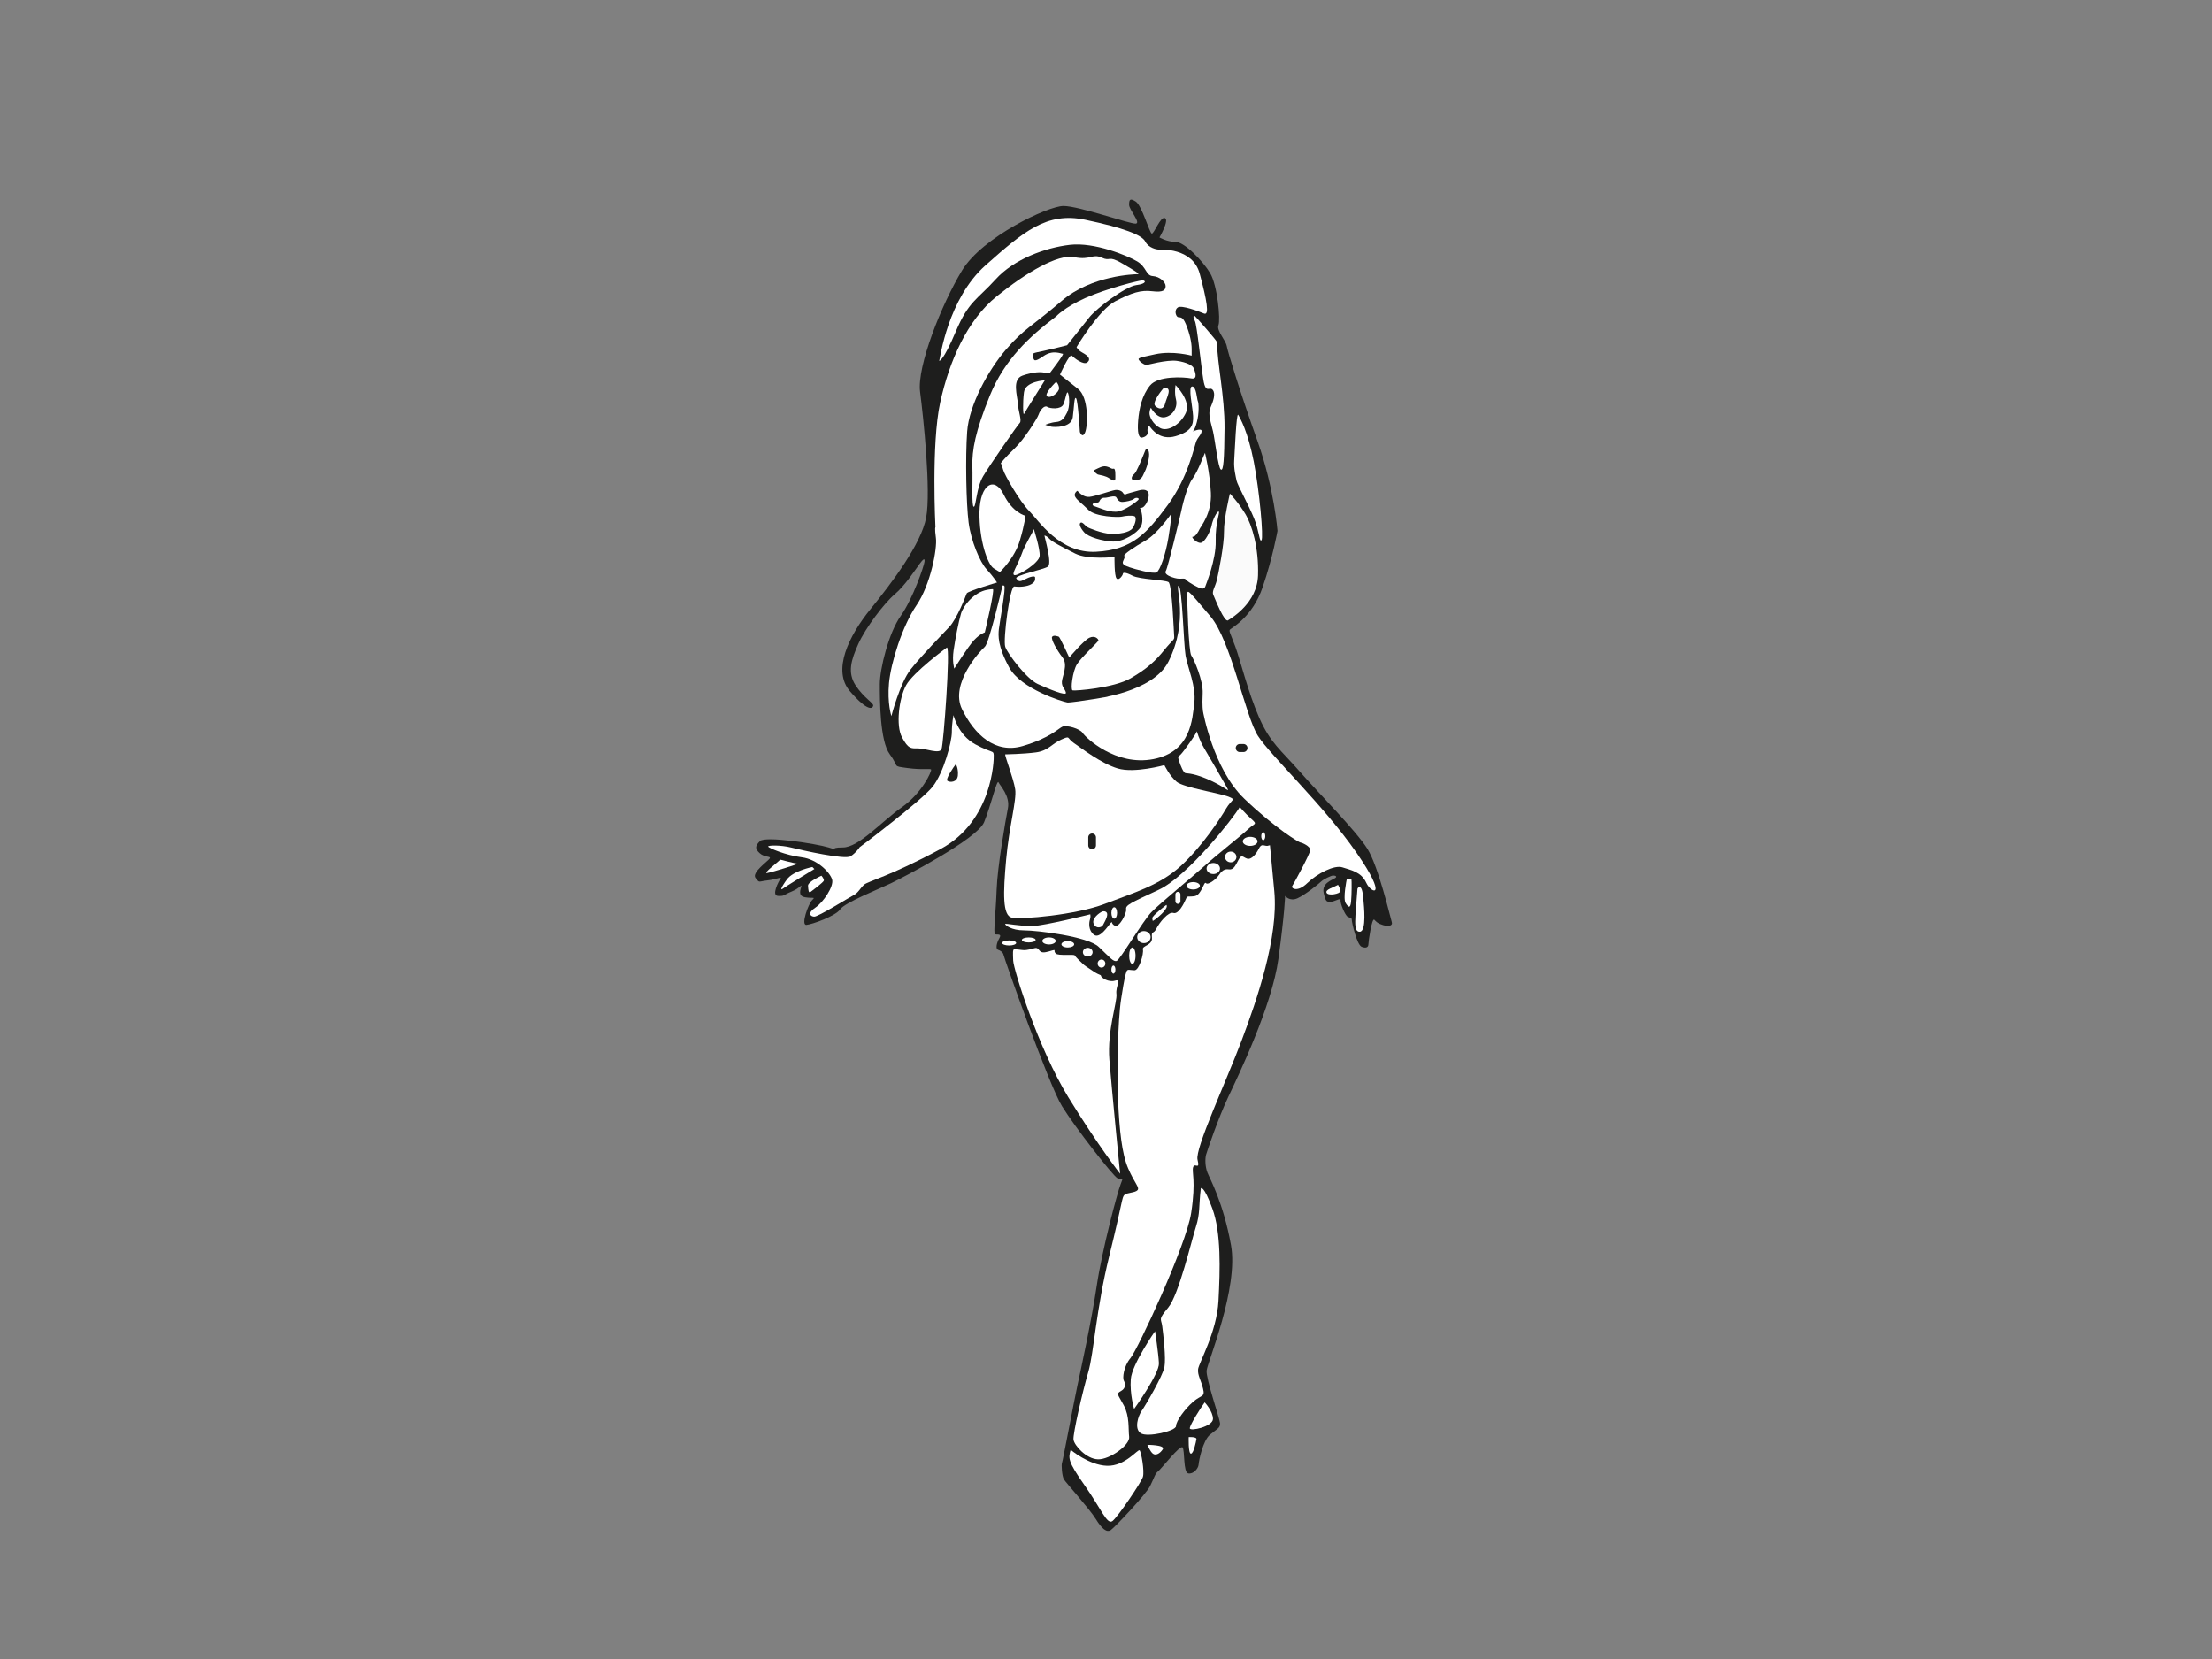 <?xml version="1.0" encoding="utf-8"?>
<!-- Generator: Adobe Illustrator 17.0.0, SVG Export Plug-In . SVG Version: 6.00 Build 0)  -->
<!DOCTYPE svg PUBLIC "-//W3C//DTD SVG 1.1//EN" "http://www.w3.org/Graphics/SVG/1.1/DTD/svg11.dtd">
<svg version="1.1" id="Layer_1" xmlns="http://www.w3.org/2000/svg" xmlns:xlink="http://www.w3.org/1999/xlink" x="0px" y="0px"
	 width="800px" height="600px" viewBox="0 0 800 600" enable-background="new 0 0 800 600" xml:space="preserve">
<rect x="0" y="0" width="800" height="600" fill="#808080" stroke="none"/>
<path fill="#1E1E1D" d="M462.026,191.991c0,0-1.234-15.59-7.181-32.316c-6.384-17.954-10.772-32.317-11.171-34.512
	c-0.399-2.194-3.79-5.586-2.993-7.58c0.798-1.995-0.399-14.363-2.992-18.752c-2.593-4.389-9.376-11.371-12.568-11.371
	s-5.785-1.596-5.785-1.596s3.591-6.184,1.995-6.982c-1.596-0.798-3.99,5.785-4.788,5.585c-0.798-0.199-3.591-10.173-5.785-11.57
	c-2.194-1.396-2.394-0.598-2.394,1.197c0,1.795,4.388,6.583,2.394,6.783c-1.995,0.199-20.547-6.383-26.133-6.383
	c-5.585,0-29.325,11.171-36.706,23.339c-7.38,12.169-16.357,34.71-15.161,43.887c1.197,9.176,3.99,35.907,2.194,45.483
	c-1.795,9.575-12.368,23.54-20.148,33.115c-7.78,9.575-13.964,22.143-7.381,29.724c6.583,7.581,8.179,6.184,8.378,5.187
	c0.199-0.998-3.392-2.793-6.383-7.381c-2.993-4.588-1.596-9.176,0.997-14.962c2.594-5.785,9.377-14.762,13.167-17.954
	c3.79-3.192,7.779-9.376,8.976-10.972c1.197-1.596,1.995-2.394,1.796-0.798c-0.2,1.596-4.19,13.366-8.578,19.55
	c-4.389,6.184-7.581,19.15-7.581,24.736c0,5.586,0,20.548,3.591,25.336c3.591,4.788,0.599,4.189,6.384,4.987
	c5.785,0.798,8.378,0,8.578,0.599c0.2,0.598-3.192,8.379-10.573,13.565c-7.381,5.187-15.56,14.563-21.345,14.563
	c-5.785,0-0.771,1.341-5.227-0.016c-4.456-1.356-22.769-4.164-24.707-2.325c-1.939,1.842-1.842,2.907-0.096,4.457
	c1.742,1.551,4.067,0.97,3.585,1.842c-0.485,0.871-6.686,5.134-5.137,7.073c1.553,1.938,0.873,1.259,4.361,0.872
	c3.488-0.388,5.33-1.553,4.65-0.582c-0.676,0.969-3.392,6.105-0.871,6.202c2.52,0.097,1.744-0.29,4.845-1.551
	c3.1-1.261,3.681-2.81,3.585-1.938c-0.097,0.871-1.549,3.488,1.356,3.972c2.908,0.486,3.878-0.29,2.52,1.065
	c-1.357,1.357-4.167,9.108-2.036,8.915c2.132-0.193,10.562-3.198,12.21-5.62c1.647-2.422,13.855-7.266,18.313-9.398
	c4.457-2.132,31.199-15.986,33.719-22.092c2.52-6.103,4.643-15.696,5.222-14.436c0.584,1.259,4.264,4.942,3.392,9.399
	c-0.872,4.458-3.778,21.122-4.068,29.359c-0.291,8.235-1.259,15.891-0.582,16.181c0.679,0.29,2.617-0.389,1.551,1.452
	c-1.066,1.842-1.357,3.863-0.485,4.154c0.873,0.292,1.841,0.873,2.036,1.939c0.193,1.065,16.275,46.795,21.121,54.643
	c4.844,7.849,18.409,25.186,20.056,26.058c1.647,0.871,2.325-0.776,1.163,2.133c-1.163,2.904-6.69,23.629-8.629,36.611
	c-1.938,12.985-5.717,30.123-7.073,36.518c-1.355,6.396-5.233,27.034-5.523,27.712c-0.29,0.678,0,4.742,0.678,5.905
	c0.678,1.162,9.4,10.853,11.531,14.341c2.132,3.488,3.973,5.135,5.523,3.971c1.549-1.162,12.596-12.789,14.145-15.89
	c1.55-3.102,1.745-4.456,2.908-5.329c1.163-0.872,7.945-9.688,8.816-8.623c0.871,1.066,0.193,9.01,2.034,9.397
	c1.842,0.389,3.674-1.743,3.771-3.197c0.097-1.453,1.549-8.622,4.069-10.754c2.52-2.132,3.876-2.422,3.683-4.264
	c-0.195-1.843-5.137-16.084-4.846-18.992c0.292-2.906,11.628-29.828,8.816-45.33c-2.809-15.504-7.654-24.022-8.525-26.25
	c-0.873-2.229-0.873-5.135-0.486-6.491c0.389-1.355,4.458-13.371,8.043-20.93c3.585-7.556,15.789-32.832,18.114-49.885
	c2.327-17.053,2.417-22.763,2.417-22.763s1.647,2.132,4.457,0.872c2.81-1.259,7.85-5.33,8.623-6.105
	c0.776-0.774,3.587-2.13,4.264-2.13s1.744,0.289,0.678,0.968c-1.066,0.678-4.844,1.84-4.069,5.328
	c0.775,3.488,1.163,3.102,2.422,3.198c1.259,0.096,3.875-1.648,3.681-0.581c-0.193,1.066,1.649,5.524,2.619,6.008
	c0.968,0.482,1.452,0.289,1.452,1.162c0,0.873,1.839,9.012,3.585,9.689c1.745,0.678,2.422,0.002,2.422-0.968
	c0-0.97,1.26-9.691,2.132-8.818c0.873,0.871,1.26,1.356,3.198,1.938c1.939,0.581,3.584,0.292,3.102-1.163
	c-0.486-1.454-4.747-19.961-8.818-26.452c-4.071-6.491-17.83-20.335-24.515-27.99c-6.686-7.655-10.561-10.173-14.631-19.475
	c-4.068-9.302-6.684-20.432-8.621-25.665c-1.939-5.233-2.423-5.62-1.842-6.202c0.581-0.581,8.042-4.457,11.724-15.212
	C460.317,201.662,462.026,191.991,462.026,191.991L462.026,191.991z"/>
<path fill="#FAFAFA" d="M444.813,178.514c0,0-2.228,9.205-2.132,13.759c0.097,4.554-2.035,15.309-2.615,17.634
	c-0.583,2.326-1.842,3.973-1.261,5.233c0.582,1.259,3.973,10.076,5.329,9.205c1.357-0.872,10.564-6.297,10.853-16.278
	c0.29-9.981-2.132-18.119-4.65-22.286C447.816,181.614,444.813,178.514,444.813,178.514L444.813,178.514z"/>
<path fill="#FFFFFF" d="M435.802,163.786c-0.388,0.582-2.422,6.492-4.554,9.398c-2.132,2.908-3.878,10.755-4.07,11.822
	c-0.194,1.065-4.844,20.444-5.522,21.413c-0.678,0.969,0.678,1.938,3.196,2.616c2.52,0.678,3.392-0.291,4.167,0.678
	c0.776,0.969,4.457,2.906,5.33,3.101c0.872,0.194,1.356-0.097,1.549-0.678c0.193-0.581,3.974-9.786,3.78-16.472
	c-0.195-6.686,1.744-10.562,1.064-10.658c-0.677-0.097-2.229,3.198-2.519,4.941c-0.29,1.744-2.421,6.395-4.069,6.395
	c-1.647,0-3.586-2.326-2.713-2.229c0.873,0.097,2.035-1.938,2.422-2.81c0.388-0.872,4.457-5.62,4.07-13.08
	C437.545,170.763,435.802,163.786,435.802,163.786L435.802,163.786z"/>
<path fill="#FFFFFF" d="M446.361,166.601c-0.193,2.907,0.583,5.813,0.874,7.267c0.29,1.454,4.36,8.817,6.299,13.565
	c1.936,4.748,1.936,8.819,2.711,7.946c0.776-0.873-0.679-17.634-2.81-28.487c-2.131-10.853-4.942-15.794-5.62-16.859
	C447.138,148.966,446.555,163.694,446.361,166.601L446.361,166.601z"/>
<path fill="#FFFFFF" d="M440.162,123.778c0,7.235,2.809,19.669,2.711,31.103c-0.096,11.434-0.386,15.601-1.355,14.922
	c-0.97-0.678-2.132-10.853-2.81-13.759c-0.678-2.907-1.937-6.298-0.968-8.527c0.968-2.228,2.034-5.039,0.872-6.492
	c-1.163-1.453-2.52,1.646-3.391-3.586c-0.872-5.231-2.326-20.051-3.101-21.407c-0.776-1.357-0.486-2.131,0-1.744
	C432.603,114.676,440.162,123.288,440.162,123.778L440.162,123.778z"/>
<path fill="#FFFFFF" d="M339.68,130.516c0.343-1.028,3.082-22.439,16.788-34.602c13.702-12.163,22.096-19.356,35.972-16.445
	c13.875,2.912,20.556,5.48,21.755,7.879c1.198,2.398,4.283,2.913,4.797,2.913c0.513,0,12.331-0.856,14.902,8.736
	c2.568,9.592,3.597,15.245,1.541,14.389c-2.056-0.856-8.053-3.082-9.421-2.226c-1.371,0.856-0.857,2.912-0.171,3.426
	c0.685,0.515,1.711-0.686,3.083,2.74c1.371,3.427,2.056,6.51,2.056,8.908c0,2.398,0,2.398,0,2.398s-6.853-1.884-13.19-0.514
	c-6.337,1.371-6.508,1.371-5.652,2.398c0.855,1.028,2.398,1.542,2.398,1.542s7.537-2.055,11.134-1.542
	c3.597,0.513,5.654,1.713,5.996,2.569c0.341,0.856,1.884,4.282-0.857,3.769c-2.742-0.514-11.99-1.027-14.902,2.57
	c-2.913,3.597-3.942,8.393-4.283,12.675c-0.342,4.283,0.171,6.338,1.37,6.167c1.2-0.172,2.228-1.028,2.058-1.884
	c-0.172-0.856,0-3.083,0.684-2.227c0.684,0.856,3.597,5.312,9.421,3.598c5.825-1.713,6.51-4.112,6.339-7.366
	c-0.171-3.254-1.884-10.621-0.343-10.621c1.542,0,1.713,4.625,2.056,5.311c0.343,0.685,0.515,4.282-0.342,7.538
	c-0.858,3.254-1.542,3.425-1.542,3.425s3.255-1.369,3.255-0.171c0,1.199-1.199,2.056-1.885,3.597
	c-0.686,1.542-2.911,13.189-10.448,23.296c-7.537,10.107-12.676,16.102-25.866,16.788c-13.19,0.684-20.727-11.307-24.152-14.732
	c-3.425-3.425-8.908-13.018-9.422-14.902c-0.515-1.884-0.855-2.398-0.855-2.398s1.541-2.055,4.966-5.311
	c3.426-3.255,8.223-10.792,8.737-12.333c0.515-1.542,2.054-3.426,3.083-2.74c1.029,0.686,4.969,1.027,5.824-0.856
	c0.856-1.884,1.2-5.311,1.713-4.112c0.515,1.2,0.686,4.968-0.342,7.023c-1.027,2.056-1.883,3.256-3.941,3.427
	c-2.054,0.17-3.94,1.027-3.94,1.027s1.372,0.514,2.229,0.685c0.855,0.171,7.194,0.513,7.708-3.426
	c0.512-3.94,0.514-7.709,1.198-6.852c0.685,0.856,1.37,12.162,1.37,12.162s0.857,2.57,1.884,0.171
	c1.027-2.398,1.37-12.676-2.57-15.76c-3.94-3.083-6.509-5.139-6.509-5.139s3.426-7.709,4.283-6.852
	c0.855,0.857,4.282,3.598,5.651,2.398c1.372-1.199,0.171-2.399-1.711-3.426c-1.886-1.027-2.229-2.056-2.229-2.056
	s8.051-13.532,14.048-16.615c5.994-3.084,9.248-4.111,13.359-3.598c4.111,0.514,4.797-0.513,4.797-1.884
	c0-1.371-2.056-3.427-4.625-3.598c-2.568-0.17-2.226-3.253-5.651-5.309c-3.427-2.056-15.417-7.024-24.325-5.996
	c-8.909,1.028-20.214,5.139-26.893,12.505c-6.68,7.366-9.763,7.88-14.388,18.843C341.052,130.858,339.68,130.516,339.68,130.516
	L339.68,130.516z"/>
<path fill="#FFFFFF" d="M338.31,190.641c0,0-1.541-30.149,1.713-45.051c3.254-14.902,9.763-29.806,20.385-38.371
	c10.62-8.564,22.096-15.415,28.091-14.217c5.996,1.199,6.51-1.372,9.936,0.17c3.425,1.542,2.054-1.028,7.365,2.056
	c5.312,3.083,6.512,3.94,5.654,3.94c-0.857,0-16.616,0.342-27.407,9.593c-10.793,9.25-13.706,10.106-20.214,17.643
	c-6.508,7.537-13.362,20.212-14.047,29.634c-0.684,9.422-0.341,26.208,0.515,32.889c0.856,6.68,4.11,14.388,6.51,16.958
	c2.397,2.57,3.769,4.796,3.769,4.796s-10.62,3.084-10.962,3.94c-0.343,0.856-3.427,9.08-6.34,12.162
	c-2.912,3.083-9.935,10.278-13.874,15.245c-3.94,4.968-7.022,16.958-7.022,16.958s-1.543-4.624-0.857-11.99
	c0.686-7.366,4.796-20.555,9.934-28.092c5.14-7.538,7.537-20.556,7.025-24.324C337.969,190.812,338.31,190.641,338.31,190.641
	L338.31,190.641z"/>
<path fill="#FFFFFF" d="M354.241,185.159c-0.171,10.106,2.912,19.012,5.139,20.383c2.227,1.371,2.227,1.371,2.227,1.371
	s5.31-4.967,7.196-11.306c1.882-6.338,2.054-9.079,2.054-9.079s-4.624-1.028-7.879-7.708
	C359.722,172.14,354.413,175.053,354.241,185.159L354.241,185.159z"/>
<path fill="#FFFFFF" d="M381.99,114.414c-9.591,7.195-18.67,15.589-23.98,28.607c-5.31,13.018-6.51,19.87-6.338,25.694
	c0.171,5.824-0.343,14.561,0.514,14.561c0.857,0,0.856-6.853,3.426-11.135c2.57-4.282,12.333-18.328,13.191-19.185
	c0.855-0.856-0.516-4.11-0.686-7.022c-0.171-2.912-2.227-8.736,1.713-10.107s6.851-1.371,7.878-1.028c1.029,0.343,2.058,0,2.058,0
	s5.311-6.852,4.626-6.852c-0.686,0-3.597-1.542-7.024,0.856c-3.427,2.399-3.426,1.542-3.769,0.171
	c-0.342-1.37-0.171-1.199,3.769-2.056c3.94-0.856,8.564-2.056,8.564-2.056s5.482-6.851,8.051-10.106
	c2.57-3.255,13.02-11.134,16.959-11.648c3.94-0.514,3.426-1.713,2.226-1.713c-1.198,0-12.847,2.912-20.555,6.337
	C384.903,111.159,381.99,114.414,381.99,114.414L381.99,114.414z"/>
<path fill="#FFFFFF" d="M377.879,137.539c0,0-7.023,0.342-7.537,4.283c-0.513,3.939-0.343,8.564,0,7.88
	C370.685,149.016,377.879,137.539,377.879,137.539L377.879,137.539z"/>
<path fill="#FFFFFF" d="M381.99,138.053c0,0-4.625,4.453-3.254,5.31c1.372,0.856,4.283-1.542,4.283-2.913
	C383.019,139.081,381.99,138.053,381.99,138.053L381.99,138.053z"/>
<path fill="#FFFFFF" d="M416.25,147.474c0,0,2.056,3.941,4.967,3.427c2.911-0.515,4.797-3.598,4.111-6.338
	c-0.685-2.741-0.172-5.31-0.172-5.31s5.653,5.652,3.769,9.935c-1.884,4.283-6.508,7.024-9.25,5.653
	c-2.741-1.371-4.111-4.283-3.94-5.653C415.908,147.817,416.25,147.474,416.25,147.474L416.25,147.474z"/>
<path fill="#FFFFFF" d="M420.874,140.28c0,0-4.454,5.139-3.082,6.509c1.372,1.37,3.082,1.371,3.597-0.856
	C421.903,143.706,424.301,139.938,420.874,140.28L420.874,140.28z"/>
<path fill="#1E1E1D" d="M397.042,171.603c1.181,0.321,2.791,0.429,4.239,1.449c1.449,1.019,2.093,0.966,2.093,0
	c0-0.966,0.161-3.756-0.643-3.542c-0.804,0.214-1.125-0.483-2.575-0.805c-1.449-0.322-2.792,0.589-4.025,1.126
	C394.896,170.368,397.042,171.603,397.042,171.603L397.042,171.603z"/>
<path fill="#1E1E1D" d="M414.213,162.856c-0.06,0.122-0.262,0.636-0.548,1.356c-0.892,2.242-2.611,6.485-3.423,7.175
	c-1.072,0.913-1.127,1.718-0.644,2.147c0.483,0.428,2.844,0.483,3.756-1.556c0.912-2.039,1.18-2.039,1.986-5.474
	C416.146,163.07,414.857,161.514,414.213,162.856L414.213,162.856z"/>
<path fill="#1E1E1D" d="M389.637,177.504c0.912,0.912,2.361,2.36,4.347,2.2c1.985-0.161,7.889-2.253,9.282-2.468
	c1.396-0.215,2.521,0.429,2.844,0.965c0.322,0.537,0.753,0.806,0.966,0.591c0.213-0.216,2.898-0.86,4.72-1.396
	c1.827-0.537,3.758-0.375,3.65,1.825c-0.107,2.2-1.612,4.292-2.468,4.399c-0.857,0.108-0.805,0.269-0.59,0.322
	c0.213,0.054,1.501,4.293,0.159,6.6c-1.34,2.307-6.331,5.474-10.086,5.313c-3.756-0.162-8.852-1.611-10.356-3.327
	c-1.503-1.717-1.931-3.113-1.289-3.488c0.646-0.377,1.557,0.965,2.308,1.502c0.751,0.536,5.474,2.362,8.424,2.522
	c2.952,0.16,6.976-0.43,8.05-2.039c1.074-1.61,1.61-4.025,0.644-4.347c-0.966-0.322-3.22-0.161-4.454,0.162
	c-1.234,0.322-9.605,0.107-12.126-2.414c-2.522-2.522-3.864-3.275-4.721-4.615C388.081,178.47,389.637,177.504,389.637,177.504
	L389.637,177.504z"/>
<path fill="#FFFFFF" d="M395.647,181.851c0.912-0.054,1.717,0.053,1.986-0.591c0.268-0.644,0.751-1.288,1.878-1.233
	c1.127,0.054,3.703-1.073,4.239-0.108c0.536,0.966,1.072,1.664,2.253,1.61c1.182-0.054,3.382-0.482,4.133-1.126
	c0.751-0.645,1.877-0.268,1.661,0.214c-0.213,0.483-5.258,4.402-8.263,4.455c-3.005,0.053-6.225-1.556-7.673-1.985
	C394.415,182.656,395.647,181.851,395.647,181.851L395.647,181.851z"/>
<path fill="#FFFFFF" d="M373.893,191.358c-0.421,1.43-3.111,5.296-4.455,9.164c-1.347,3.868-3.952,7.398-2.439,7.482
	c1.513,0.085,8.743-4.373,8.996-6.893C376.247,198.588,373.893,191.358,373.893,191.358L373.893,191.358z"/>
<path fill="#FFFFFF" d="M423.661,185.726c0,0-5.043,7.314-9.33,9.752c-4.288,2.438-8.072,5.043-7.735,5.548
	c0.336,0.505,0,0.926-0.421,1.934c-0.42,1.008,0.337,1.513,2.272,2.186c1.934,0.672,8.573,2.522,9.835,1.849
	c1.262-0.673,3.279-6.474,4.287-12.526C423.577,188.415,423.661,185.726,423.661,185.726L423.661,185.726z"/>
<path fill="#FFFFFF" d="M377.745,193.673c0,0.606,2.91,10.184,1.212,11.276c-1.697,1.091-12.123,3.151-11.395,4.243
	c0.726,1.091,1.211,1.334,3.029,0.364c1.818-0.97,3.759-1.455,3.759-0.728c0,0.728,0.242,1.454-1.333,2.424
	c-1.576,0.97-4.607,1.091-6.185,0.849c-1.574-0.242-4.122,19.278-3.272,21.824c0.849,2.546,7.758,11.64,11.76,13.458
	c4.002,1.818,10.426,4.486,10.183,3.152c-0.242-1.334-1.576-2.061-1.454-4.001c0.122-1.94,2.305-6.063,0.243-8.73
	c-2.062-2.667-4.366-6.79-3.759-7.516c0.606-0.727,2.062-0.122,2.425,0c0.363,0.122,3.757,7.516,3.757,7.516
	s5.215-6.182,7.275-7.152c2.061-0.97,3.273,0.485,3.273,0.97c0,0.484-6.181,6.062-7.758,8.607c-1.578,2.546-2.425,9.214-1.578,9.457
	c0.85,0.243,14.912-0.848,20.974-4.364c6.063-3.516,9.094-6.425,12.125-10.184c3.031-3.759,3.757-3.637,3.637-4.85
	c-0.122-1.213-0.729-18.913-2.062-19.762c-1.332-0.849-10.426-0.97-12.972-2.304c-2.546-1.334-3.516-1.212-3.516-0.728
	c0,0.485-1.455,2.667-2.303,1.698c-0.85-0.97-0.73-7.759-0.73-7.759s-9.577,1.091-14.184-1.212
	c-4.607-2.304-8.364-4.244-9.335-5.335C378.592,193.794,377.745,193.673,377.745,193.673L377.745,193.673z"/>
<path fill="#FFFFFF" d="M357.014,213.314c-4.729,0.849-8.609,5.699-9.457,8.608c-0.849,2.91-2.062,8.973-2.668,13.215
	c-0.606,4.243,0.244,6.669,0.244,6.669s4.97-8.003,7.153-10.306c2.182-2.304,3.879-2.788,3.879-2.788s3.757-15.64,2.909-15.64
	C358.227,213.072,357.014,213.314,357.014,213.314L357.014,213.314z"/>
<path fill="#FFFFFF" d="M362.468,212.223c0,0-4.728,20.369-6.304,21.702c-1.576,1.334-12.731,13.337-8.245,22.551
	c4.487,9.214,12.003,16.246,21.946,13.336c9.939-2.91,12.973-6.426,14.427-7.032c1.454-0.607,6.304,0.727,7.273,2.303
	c0.969,1.576,11.882,12.125,25.581,9.457c13.701-2.668,14.065-14.549,14.793-20.369c0.727-5.82-2.427-12.853-3.154-16.974
	c-0.727-4.121-1.212-25.46-2.545-25.338c-1.333,0.122,3.876,12.245-3.642,27.4c-5.6,11.289-27.454,13.485-24.004,12.973
	c8.97-1.334-11.028,2.061-12.605,1.819c-1.578-0.243-16.732-4.85-20.975-12.609c-4.244-7.759-4.002-11.639-3.759-13.942
	c0.243-2.303,2.668-15.155,1.94-15.64C362.468,211.375,362.468,212.223,362.468,212.223L362.468,212.223z"/>
<path fill="#FFFFFF" d="M342.465,234.167c0,0-12.245,8.972-14.791,13.7c-2.547,4.729-3.759,14.549-1.456,18.792
	c2.304,4.243,3.152,4.001,5.819,4.001c2.668,0,7.76,2.182,8.488,0.242C341.252,268.963,343.799,234.289,342.465,234.167
	L342.465,234.167z"/>
<path fill="#FFFFFF" d="M310.899,306.415c0,0,22.428-16.852,26.431-21.943c4.001-5.093,6.91-16.247,6.91-19.642
	c0-3.395,0.608-6.184,0.608-6.184s1.576,7.153,7.88,10.548c6.304,3.394,6.545,2.061,6.667,3.879
	c0.122,1.819-0.484,23.884-19.155,33.947c-18.67,10.063-26.309,11.638-27.765,12.972c-1.454,1.334-2.06,2.908-3.758,3.758
	c-1.697,0.85-12.851,7.881-14.305,7.76c-1.456-0.122-2.425-1.334,0.485-3.273c2.91-1.94,6.669-7.638,6.061-10.064
	c-0.605-2.425-5.211-7.395-11.031-8.124c-5.82-0.726-12.001-3.393-12.122-3.877c-0.122-0.486,4.485-0.608,8.364,0.361
	c3.879,0.971,19.398,4.488,21.459,3.154C309.69,308.355,310.899,306.415,310.899,306.415L310.899,306.415z"/>
<path fill="#FFFFFF" d="M282.168,310.899c-0.847,0.971-6.425,5.092-4.728,4.85c1.697-0.241,11.76-3.395,11.032-3.395
	C287.745,312.354,282.168,310.899,282.168,310.899L282.168,310.899z"/>
<path fill="#FFFFFF" d="M293.808,313.566c0,0-6.911,1.334-9.214,4.486c-2.303,3.153-2.303,4.001-1.577,3.395
	c0.728-0.606,11.517-7.152,11.517-7.152L293.808,313.566L293.808,313.566z"/>
<path fill="#FFFFFF" d="M297.08,316.719c0,0-4.971,2.184-4.85,3.638s0.122,2.788,0.971,2.184c0.849-0.607,4.487-3.396,4.728-4.002
	C298.171,317.932,297.08,316.719,297.08,316.719L297.08,316.719z"/>
<path fill="#1E1E1D" d="M345.697,276.347c-0.849,1.091-3.879,5.456-3.031,6.062c0.85,0.606,3.513,0.605,3.756-1.94
	C346.664,277.922,345.697,276.347,345.697,276.347L345.697,276.347z"/>
<path fill="#FFFFFF" d="M363.516,272.831c0,0.969,3.031,8.728,3.638,12.607c0.606,3.88-2.182,13.338-3.273,25.461
	c-1.091,12.123-1.334,20.248,2.06,20.976c3.394,0.727,23.156-0.97,33.582-4.972c10.426-4.002,19.883-6.667,27.643-13.82
	c7.759-7.153,14.186-17.097,16.247-20.613c2.061-3.516,3.879-3.151,0.848-4.364c-3.031-1.212-16.124-3.273-18.67-5.333
	c-2.546-2.062-4.485-6.063-4.485-6.063s-10.791,3.031-16.854,1.212c-6.063-1.818-13.214-7.395-15.881-9.213
	c-2.668-1.819-1.091-2.789-4.607-1.213c-3.516,1.576-4.607,4.001-9.094,4.607C370.183,272.71,363.516,272.831,363.516,272.831
	L363.516,272.831z"/>
<path fill="#FFFFFF" d="M432.866,264.465c0,0.607-4.972,7.638-5.941,8.487c-0.971,0.849-0.969,0.727-0.486,2.304
	c0.486,1.576,1.577,4.242,2.303,4.364c0.728,0.122,3.395,0.001,9.336,2.79c5.941,2.788,6.911,4.728,5.457,2.06
	c-1.454-2.666-6.061-10.547-8.001-13.82C433.591,267.375,432.866,264.465,432.866,264.465L432.866,264.465z"/>
<path fill="#1E1E1D" d="M393.582,305.747c0,0.77,0.625,1.395,1.395,1.395c0.772,0,1.396-0.625,1.396-1.395v-2.91
	c0-0.77-0.624-1.393-1.396-1.393c-0.77,0-1.395,0.623-1.395,1.393V305.747L393.582,305.747z"/>
<path fill="#FFFFFF" d="M448.381,291.864c-2.303,4.001-18.913,25.096-29.34,29.947c-10.426,4.85-12.003,5.576-11.76,7.032
	c0.243,1.455-2.543,6.788-4.121,5.94c-1.578-0.85-0.606-1.94-1.578-0.85c-0.969,1.092-3.879,5.7-5.94,4.122
	c-2.061-1.577-1.817-4.363-1.455-5.454c0.364-1.093,0.122-1.941,0.122-1.941s-16.489,4.123-20.854,4.244
	c-4.364,0.121-9.94-1.092-9.94-0.728c0,0.364,2.182,2.303,6.911,2.303c4.728,0,22.913,2.184,26.914,5.941
	c4.001,3.759,5.333,5.579,6.546,5.093c1.212-0.486,9.457-14.428,12.488-17.579c3.032-3.151,15.64-13.459,19.642-17.096
	c3.999-3.636,13.095-10.789,15.398-12.971c2.303-2.184,3.514-1.578,1.21-3.638C450.322,294.168,448.381,291.864,448.381,291.864
	L448.381,291.864z"/>
<path fill="#FFFFFF" d="M399.038,329.568c-0.074,0-0.179,0.025-0.307,0.072c-1.122,0.417-3.971,2.564-3.208,4.415
	c0.85,2.062,3.031,1.332,3.395,0.484C399.28,333.692,402.07,329.568,399.038,329.568L399.038,329.568z"/>
<path fill="#FFFFFF" d="M401.948,330.177c0,1.138,0.462,2.059,1.03,2.059c0.569,0,1.03-0.922,1.03-2.059
	c0-1.14-0.461-2.063-1.03-2.063C402.41,328.114,401.948,329.037,401.948,330.177L401.948,330.177z"/>
<path fill="#FFFFFF" d="M362.424,341.026c0,0.502,1.14,0.911,2.546,0.911c1.405,0,2.544-0.409,2.544-0.911
	c0-0.501-1.139-0.91-2.544-0.91C363.564,340.116,362.424,340.525,362.424,341.026L362.424,341.026z"/>
<path fill="#FFFFFF" d="M374.546,339.936c0-0.502-1.112-0.91-2.484-0.91c-1.373,0-2.486,0.408-2.486,0.91
	c0,0.502,1.113,0.909,2.486,0.909C373.434,340.845,374.546,340.438,374.546,339.936L374.546,339.936z"/>
<path fill="#FFFFFF" d="M381.821,340.299c0-0.703-1.084-1.273-2.425-1.273c-1.338,0-2.425,0.57-2.425,1.273
	c0,0.703,1.086,1.273,2.425,1.273C380.737,341.572,381.821,341.002,381.821,340.299L381.821,340.299z"/>
<path fill="#FFFFFF" d="M388.491,341.512c0-0.636-1.032-1.152-2.304-1.152c-1.272,0-2.304,0.517-2.304,1.152
	c0,0.636,1.032,1.151,2.304,1.151C387.458,342.663,388.491,342.148,388.491,341.512L388.491,341.512z"/>
<path fill="#FFFFFF" d="M395.159,344.36c0,0.871-0.789,1.575-1.758,1.575c-0.973,0-1.758-0.704-1.758-1.575
	c0-0.869,0.785-1.576,1.758-1.576C394.371,342.784,395.159,343.491,395.159,344.36L395.159,344.36z"/>
<path fill="#FFFFFF" d="M399.766,348.482c0,0.805-0.624,1.456-1.395,1.456c-0.77,0-1.395-0.651-1.395-1.456
	c0-0.805,0.625-1.456,1.395-1.456C399.142,347.026,399.766,347.678,399.766,348.482L399.766,348.482z"/>
<path fill="#FFFFFF" d="M403.404,350.664c0,0.805-0.328,1.456-0.728,1.456c-0.402,0-0.728-0.651-0.728-1.456
	c0-0.803,0.326-1.454,0.728-1.454C403.076,349.21,403.404,349.861,403.404,350.664L403.404,350.664z"/>
<path fill="#FFFFFF" d="M408.374,345.634c0,1.64,0.516,2.971,1.152,2.971c0.636,0,1.152-1.331,1.152-2.971
	c0-1.64-0.516-2.971-1.152-2.971C408.89,342.663,408.374,343.994,408.374,345.634L408.374,345.634z"/>
<path fill="#FFFFFF" d="M411.283,338.905c0,1.205,1.085,2.182,2.425,2.182c1.338,0,2.425-0.977,2.425-2.182
	c0-1.204-1.086-2.183-2.425-2.183C412.368,336.723,411.283,337.701,411.283,338.905L411.283,338.905z"/>
<path fill="#FFFFFF" d="M443.048,309.929c0,1.072,0.923,1.939,2.061,1.939s2.06-0.867,2.06-1.939c0-1.07-0.922-1.939-2.06-1.939
	S443.048,308.858,443.048,309.929L443.048,309.929z"/>
<path fill="#FFFFFF" d="M454.809,304.292c0-0.904-1.195-1.639-2.668-1.639c-1.473,0-2.668,0.734-2.668,1.639
	c0,0.903,1.195,1.636,2.668,1.636C453.614,305.928,454.809,305.195,454.809,304.292L454.809,304.292z"/>
<path fill="#FFFFFF" d="M441.228,314.111c0-1.104-1.084-2.001-2.423-2.001c-1.338,0-2.425,0.896-2.425,2.001
	c0,1.105,1.086,2.001,2.425,2.001C440.144,316.112,441.228,315.217,441.228,314.111L441.228,314.111z"/>
<path fill="#FFFFFF" d="M457.605,302.412c0,0.803-0.328,1.454-0.728,1.454c-0.402,0-0.728-0.651-0.728-1.454
	s0.326-1.454,0.728-1.454C457.277,300.958,457.605,301.609,457.605,302.412L457.605,302.412z"/>
<path fill="#FFFFFF" d="M429.106,320.355c0,0.737,1.085,1.334,2.424,1.334s2.425-0.597,2.425-1.334c0-0.735-1.086-1.334-2.425-1.334
	S429.106,319.619,429.106,320.355L429.106,320.355z"/>
<path fill="#FFFFFF" d="M425.104,325.993c0,0.502,0.407,0.909,0.91,0.909c0.502,0,0.909-0.407,0.909-0.909v-2.546
	c0-0.502-0.407-0.91-0.909-0.91c-0.503,0-0.91,0.408-0.91,0.91V325.993L425.104,325.993z"/>
<path fill="#FFFFFF" d="M421.831,327.266c0,0-5.335,4.002-5.093,4.85c0.243,0.848-0.243,1.334,1.091,0.364
	C419.164,331.509,422.801,328.356,421.831,327.266L421.831,327.266z"/>
<path fill="#FFFFFF" d="M458.325,305.928c-1.334,0-2.063-0.969-3.033,0.971c-0.969,1.94-2.665,4.121-4.242,3.637
	c-1.577-0.485-1.939-1.819-3.151,0.484c-1.212,2.304-1.819,3.638-3.516,3.395c-1.698-0.242-2.668,0.727-3.637,2.182
	c-0.971,1.455-3.881,3.638-4.607,2.79c-0.729-0.848-1.577,4.365-4.124,4.729c-2.545,0.362-2.545-0.365-3.151,1.091
	c-0.606,1.455-2.668,5.576-4.485,4.972c-1.821-0.608-5.093,3.515-6.184,5.697c-1.091,2.182-1.817,0.483-1.576,3.274
	c0.242,2.79-3.636,2.79-3.274,4.243c0.365,1.454-1.334,7.517-3.03,7.517c-1.699,0-2.547-0.607-2.911,0.484
	c-0.363,1.093-0.726,2.06-1.939,9.94c-1.212,7.879-1.577,26.43-1.091,36.856c0.485,10.426,1.335,19.034,3.638,24.368
	c2.303,5.335,4.242,6.911,3.394,7.882c-0.85,0.969-3.759,0.848-4.728,1.695c-0.969,0.85-0.608,2.301-5.457,21.94
	c-4.848,19.642-5.578,35.16-7.638,42.191c-2.06,7.032-5.577,22.305-5.333,24.367c0.242,2.062,4.605,7.033,8.849,7.153
	c4.244,0.12,11.639-5.213,11.275-8.123c-0.363-2.909,0.242-7.273-1.94-11.397c-2.182-4.12-2.908-4.12-0.969-5.211
	c1.939-1.093,1.455-2.911,0.969-3.759c-0.484-0.85-0.122-5.094,2.425-8.123c2.546-3.032,20.126-40.613,21.944-52.493
	c1.82-11.882,0.123-14.914,0.729-16.61c0.605-1.697,2.545,1.334,1.574-2.668c-0.969-4,10.306-28.123,15.884-42.915
	c5.576-14.79,13.456-37.582,11.88-54.191c-1.575-16.609-1.575-16.609-1.575-16.609L458.325,305.928L458.325,305.928z"/>
<path fill="#FFFFFF" d="M401.222,383.274c-0.85-10.548,2.91-20.973,2.547-23.761c-0.365-2.79,1.939-5.579-0.486-4.851
	c-2.425,0.727-4.97-1.091-5.092-1.698c-0.122-0.604-0.243,0-2.788-1.696c-2.547-1.698-3.153-2.06-3.638-2.546
	c-0.484-0.486-2.789-2.547-3.031-3.153c-0.241-0.606-5.939,0.243-6.91-0.728c-0.971-0.97,0.242-1.574-1.334-1.091
	c-1.576,0.486-3.153,0.97-4.001,0.486c-0.848-0.486-0.969-1.699-2.303-1.334c-1.334,0.362-2.788,0.726-3.759,0.726
	c-0.97,0-3.395-0.482-3.758-0.241c-0.363,0.241-0.363,0.728-0.241,4c0.12,3.273,9.092,31.766,19.883,49.346
	c10.79,17.58,18.791,27.763,18.791,27.763S402.071,393.822,401.222,383.274L401.222,383.274z"/>
<path fill="#FFFFFF" d="M483.909,319.993c-1.574,0.97-4.728,1.697-4.121,2.91c0.604,1.212,4.97,0.362,4.97-0.606
	C484.758,321.327,483.909,319.993,483.909,319.993L483.909,319.993z"/>
<path fill="#FFFFFF" d="M487.064,318.053c0,0-1.457,6.912-0.365,8.608c1.091,1.699,1.697,1.821,1.939-0.605
	c0.244-2.425,0.244-7.76,0.122-8.123C488.638,317.568,487.064,318.053,487.064,318.053L487.064,318.053z"/>
<path fill="#FFFFFF" d="M490.941,321.449c-0.726,10.548-1.697,15.64,0.85,15.518c2.547-0.121,1.455-9.7,1.334-11.275
	c-0.122-1.576-0.363-4.244-1.091-4.728C491.307,320.478,490.941,321.449,490.941,321.449L490.941,321.449z"/>
<path fill="#FFFFFF" d="M435.086,257.32c0,0,3.637,20.732,14.913,31.522c11.274,10.79,19.883,15.882,20.367,15.882
	c0.486,0,3.516,1.334,3.516,2.667c0,1.334-6.063,12.366-6.545,13.094c-0.486,0.728,1.818,2.425,5.454-1.091
	c3.638-3.516,9.822-6.669,12.73-5.698c2.912,0.97,6.791,1.576,8.609,5.577c1.819,4.001,8.244,6.063-3.638-11.033
	c-11.882-17.095-30.914-34.916-35.522-42.069c-4.608-7.154-9.699-34.429-17.217-43.279c-7.517-8.851-8.245-9.821-8.366-8.244
	c-0.12,1.576,0.486,21.095,1.456,22.429c0.97,1.334,4.364,9.094,4.122,13.701C434.723,255.384,435.086,257.32,435.086,257.32
	L435.086,257.32z"/>
<path fill="#1E1E1D" d="M451.168,270.531c0,0.803-0.651,1.455-1.454,1.455h-1.335c-0.802,0-1.454-0.651-1.454-1.455
	c0-0.804,0.651-1.455,1.454-1.455h1.335C450.517,269.076,451.168,269.727,451.168,270.531L451.168,270.531z"/>
<path fill="#FFFFFF" d="M434.297,429.779c-0.798,6.583-0.199,8.978-1.795,13.964c-1.595,4.987-6.184,24.537-9.974,29.126
	c-3.79,4.588-2.594,3.79-2.195,6.782c0.399,2.992,1.397,11.57,0.798,14.762c-0.598,3.192-6.782,13.765-8.179,15.76
	c-1.396,1.995-2.793,6.583-0.399,8.179c2.394,1.596,12.767-0.798,12.767-2.593c0-1.796,3.192-6.185,6.185-8.778
	c2.992-2.593,4.388-1.595,3.59-4.787c-0.798-3.192-1.995-4.788-1.795-6.982c0.199-2.194,6.782-13.365,7.381-24.736
	c0.599-11.37,0.997-24.537-2.194-33.314C435.295,428.383,434.297,429.779,434.297,429.779L434.297,429.779z"/>
<path fill="#FFFFFF" d="M435.694,507.181c-1.596,2.194-5.386,8.179-5.386,9.376c0,1.196,8.378-0.599,8.378-3.392
	C438.686,510.372,435.694,507.181,435.694,507.181L435.694,507.181z"/>
<path fill="#FFFFFF" d="M414.947,522.541c0,0,6.583,0,5.586,1.596c-0.998,1.597-2.594,2.394-3.591,1.597
	C415.945,524.935,414.947,522.541,414.947,522.541L414.947,522.541z"/>
<path fill="#FFFFFF" d="M417.74,481.446c0,0-8.378,11.97-8.777,17.355c-0.399,5.387,1.197,10.772,1.197,10.772
	s9.176-12.767,8.977-16.558C418.937,489.227,417.74,481.446,417.74,481.446L417.74,481.446z"/>
<path fill="#FFFFFF" d="M387.219,524.336c-0.798,2.992-1.197,3.99,4.987,12.768c6.184,8.777,8.179,14.563,10.174,12.967
	s10.373-13.964,10.972-15.959c0.598-1.995-0.599-8.978-1.197-9.575c-0.598-0.599-5.186,5.785-11.769,5.585
	C393.802,529.922,387.219,524.336,387.219,524.336L387.219,524.336z"/>
<path fill="#FFFFFF" d="M429.909,519.748c0,0-0.2,5.985,0.798,5.985c0.997,0,1.795-4.19,1.995-5.188
	C432.901,519.549,429.909,519.748,429.909,519.748L429.909,519.748z"/>
</svg>
